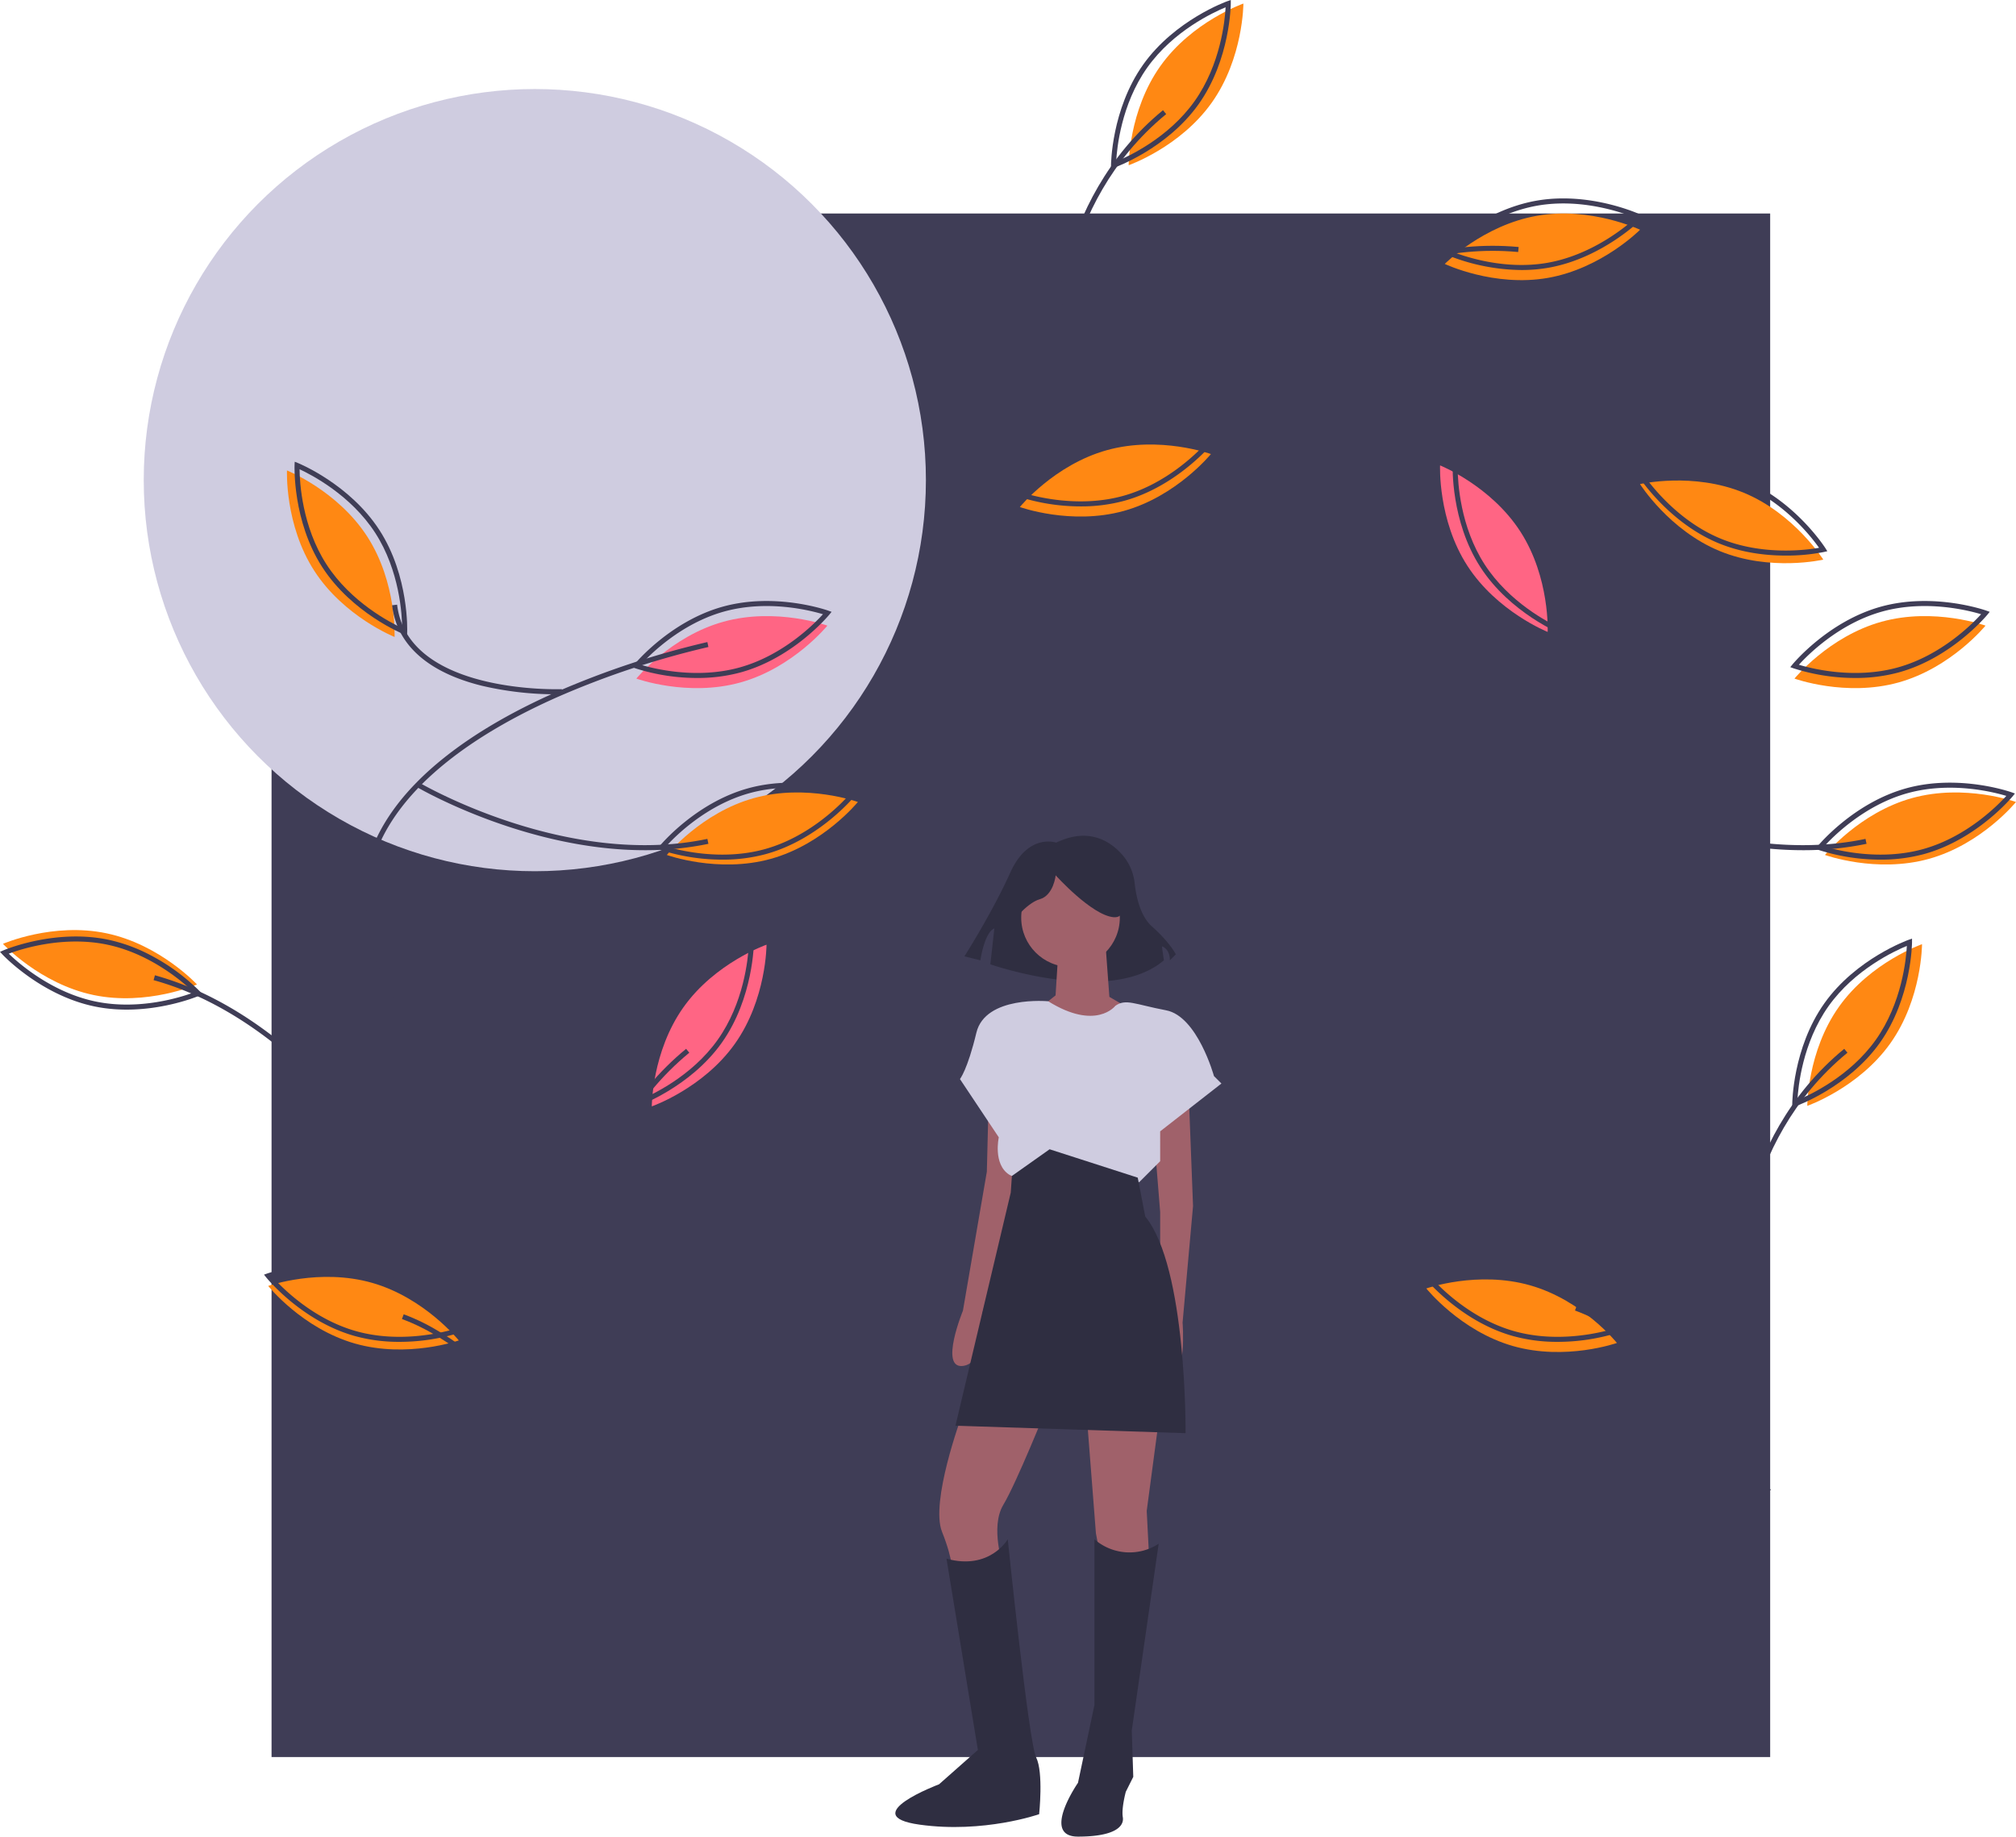 <svg id="a04e7a9c-5230-4e26-bf71-d9ceda086d2f" data-name="Layer 1" xmlns="http://www.w3.org/2000/svg" width="945.485" height="861.341" viewBox="0 0 945.485 861.341"><title>snap_the_moment</title><rect x="127.356" y="100.129" width="702.837" height="723.9" fill="#3f3d56"/><circle cx="250.826" cy="225.172" r="183.417" fill="#cfcce0"/><path d="M853.186,149.661c-25.29,4.426-48.342-6.556-48.342-6.556s17.952-18.158,43.242-22.585,48.342,6.556,48.342,6.556S878.476,145.234,853.186,149.661Z" transform="translate(-127.257 -19.329)" fill="#ff8813"/><path d="M836.815,650.597c-24.686-7.057-40.631-27-40.631-27s24.078-8.501,48.763-1.443,40.631,27,40.631,27S861.5,657.654,836.815,650.597Z" transform="translate(-127.257 -19.329)" fill="#ff8813"/><path d="M1031.898,422.124c-24.741,6.861-48.75-1.831-48.75-1.831s16.104-19.816,40.845-26.676,48.75,1.831,48.75,1.831S1056.639,415.263,1031.898,422.124Z" transform="translate(-127.257 -19.329)" fill="#ff8813"/><path d="M1017.6,339.412c-24.741,6.861-48.75-1.831-48.75-1.831s16.104-19.816,40.845-26.676,48.75,1.831,48.75,1.831S1042.341,332.551,1017.6,339.412Z" transform="translate(-127.257 -19.329)" fill="#ff8813"/><path d="M695.56,67.468c-14.858,20.939-38.966,29.353-38.966,29.353s-.018-25.534,14.84-46.473,38.966-29.353,38.966-29.353S710.418,46.53,695.56,67.468Z" transform="translate(-127.257 -19.329)" fill="#ff8813"/><path d="M654.317,258.945c-24.741,6.861-48.75-1.831-48.75-1.831s16.104-19.816,40.845-26.676,48.75,1.831,48.75,1.831S679.058,252.084,654.317,258.945Z" transform="translate(-127.257 -19.329)" fill="#ff8813"/><path d="M274.656,287.035c-13.933-21.565-12.804-47.074-12.804-47.074s23.719,9.455,37.652,31.02,12.804,47.074,12.804,47.074S288.589,308.6,274.656,287.035Z" transform="translate(-127.257 -19.329)" fill="#ff8813"/><path d="M474.45,339.412c-24.741,6.861-48.75-1.831-48.75-1.831s16.104-19.816,40.845-26.676,48.75,1.831,48.75,1.831S499.191,332.551,474.45,339.412Z" transform="translate(-127.257 -19.329)" fill="#ff6584"/><path d="M293.665,649.413c-24.686-7.057-40.631-27-40.631-27s24.078-8.501,48.763-1.443S342.428,647.97,342.428,647.97,318.35,656.471,293.665,649.413Z" transform="translate(-127.257 -19.329)" fill="#ff8813"/><path d="M471.91,508.851c-14.858,20.939-38.966,29.353-38.966,29.353s-.018-25.534,14.84-46.473,38.966-29.353,38.966-29.353S486.768,487.913,471.91,508.851Z" transform="translate(-127.257 -19.329)" fill="#ff6584"/><path d="M1013.826,508.609c-14.858,20.939-38.966,29.353-38.966,29.353s-.018-25.534,14.84-46.473,38.966-29.353,38.966-29.353S1028.684,487.671,1013.826,508.609Z" transform="translate(-127.257 -19.329)" fill="#ff8813"/><path d="M488.748,422.124c-24.741,6.861-48.75-1.831-48.75-1.831s16.104-19.816,40.845-26.676,48.75,1.831,48.75,1.831S513.489,415.263,488.748,422.124Z" transform="translate(-127.257 -19.329)" fill="#ff8813"/><path d="M404.789,821.254l-2.3-.559c.113-.465,11.28-47.129,9.855-105.526-1.313-53.797-13.888-128.852-66.339-180.904-40.571-40.264-56.145-77.636-46.289-111.078,11.236-38.126,54.014-64.04,87.922-79.065a407.938,407.938,0,0,1,71.372-23.671l.49,2.316a405.434,405.434,0,0,0-70.942,23.536C355.123,361.123,312.962,386.61,301.986,423.858c-9.59,32.543,5.781,69.124,45.687,108.727,23.426,23.248,41.004,52.91,52.244,88.159,8.98,28.16,13.957,59.929,14.795,94.426C416.136,773.869,404.903,820.787,404.789,821.254Z" transform="translate(-127.257 -19.329)" fill="#3f3d56"/><path d="M398.128,622.818c-.028-.674-2.182-67.955,50.909-111.608l1.503,1.828C398.349,555.952,400.465,622.058,400.492,622.721Z" transform="translate(-127.257 -19.329)" fill="#3f3d56"/><path d="M405.583,723.354c-.417-.678-42.249-68.015-89.817-85.417l.814-2.223c48.343,17.688,90.599,85.717,91.02,86.402Z" transform="translate(-127.257 -19.329)" fill="#3f3d56"/><path d="M429.675,418.061c-56.333,0-106.52-29.374-107.107-29.723l1.209-2.035c.682.406,69.024,40.386,135.235,26.447l.488,2.316A144.751,144.751,0,0,1,429.675,418.061Z" transform="translate(-127.257 -19.329)" fill="#3f3d56"/><path d="M387.896,344.941a152.086,152.086,0,0,1-34.676-4.008c-25.353-6.277-39.901-19.329-42.071-37.743l2.35-.277c4.968,42.16,76.553,39.654,77.27,39.621l.099,2.364C390.825,344.899,389.755,344.941,387.896,344.941Z" transform="translate(-127.257 -19.329)" fill="#3f3d56"/><path d="M424.662,538.687l-.001-1.665c0-.259.154-26.155,15.058-47.159s39.297-29.7,39.541-29.786l1.572-.548.001,1.665c0,.259-.154,26.155-15.058,47.158-14.904,21.004-39.297,29.7-39.541,29.786ZM478.406,462.95c-5.628,2.31-24.509,11.024-36.757,28.283-12.26,17.278-14.241,37.963-14.56,44.034,5.628-2.31,24.509-11.023,36.757-28.283C476.106,489.706,478.087,469.021,478.406,462.95Z" transform="translate(-127.257 -19.329)" fill="#3f3d56"/><path d="M621.778,182.62c-.028-.675-2.182-67.956,50.909-111.609l1.503,1.828C621.999,115.751,624.115,181.859,624.142,182.521Z" transform="translate(-127.257 -19.329)" fill="#3f3d56"/><path d="M648.312,98.487l-.001-1.665c0-.259.154-26.155,15.058-47.158s39.297-29.7,39.541-29.786l1.572-.548.001,1.665c0,.259-.154,26.155-15.058,47.158h0c-14.904,21.004-39.297,29.7-39.541,29.786Zm53.743-75.737c-5.628,2.31-24.509,11.024-36.757,28.283-12.26,17.278-14.241,37.962-14.56,44.034,5.628-2.31,24.509-11.024,36.757-28.283C699.756,49.506,701.737,28.822,702.056,22.75Z" transform="translate(-127.257 -19.329)" fill="#3f3d56"/><path d="M726.532,180.255l-1.749-1.594c.455-.499,46.277-49.829,114.701-43.496l-.217,2.356C772.024,131.309,726.98,179.764,726.532,180.255Z" transform="translate(-127.257 -19.329)" fill="#3f3d56"/><path d="M840.867,145.966a94.958,94.958,0,0,1-36.531-7.71l-1.503-.716,1.171-1.184c.182-.184,18.51-18.479,43.878-22.918,25.369-4.441,48.822,6.542,49.055,6.653l1.503.716-1.171,1.184c-.181.184-18.509,18.479-43.878,22.918A72.688,72.688,0,0,1,840.867,145.966Zm-33.904-9.149c5.624,2.318,25.173,9.411,46.019,5.762,20.846-3.649,36.822-16.957,41.327-21.049-5.625-2.318-25.174-9.407-46.018-5.761C827.421,119.422,811.461,132.727,806.963,136.817Z" transform="translate(-127.257 -19.329)" fill="#3f3d56"/><path d="M933.749,277.749c-23.737-9.785-37.342-31.393-37.342-31.393s24.88-5.743,48.617,4.042,37.342,31.393,37.342,31.393S957.486,287.534,933.749,277.749Z" transform="translate(-127.257 -19.329)" fill="#ff8813"/><path d="M964.71,279.885c-9.026,0-20.376-1.226-31.411-5.775-23.811-9.815-37.755-31.637-37.893-31.856l-.886-1.409,1.622-.375c.252-.058,25.524-5.713,49.333,4.102,23.811,9.815,37.755,31.637,37.893,31.856l.886,1.409-1.622.375A89.395,89.395,0,0,1,964.71,279.885Zm-66.313-37.442c3.513,4.968,16.238,21.414,35.803,29.479,19.587,8.074,40.188,5.366,46.177,4.317-3.513-4.967-16.238-21.414-35.804-29.48C925.008,238.694,904.391,241.395,898.397,242.443Z" transform="translate(-127.257 -19.329)" fill="#3f3d56"/><path d="M466.09,422.492a95.031,95.031,0,0,1-28.959-4.515l-1.566-.567,1.05-1.293c.164-.201,16.629-20.188,41.447-27.07,24.818-6.88,49.225,1.772,49.469,1.859l1.566.567-1.05,1.293c-.164.201-16.629,20.188-41.447,27.07A76.898,76.898,0,0,1,466.09,422.492Zm-26.484-6.203c5.822,1.761,25.963,6.921,46.361,1.266,20.415-5.661,35.008-20.453,39.088-24.96-5.823-1.762-25.967-6.923-46.361-1.266C458.279,396.989,443.686,411.781,439.606,416.289Z" transform="translate(-127.257 -19.329)" fill="#3f3d56"/><path d="M634.123,256.825a95.032,95.032,0,0,1-28.959-4.515l-1.566-.567,1.05-1.293c.164-.201,16.629-20.188,41.447-27.07,24.817-6.88,49.226,1.772,49.469,1.859l1.566.567-1.05,1.293c-.164.201-16.629,20.188-41.447,27.07A76.898,76.898,0,0,1,634.123,256.825Zm-26.484-6.203c5.822,1.761,25.965,6.921,46.361,1.266,20.415-5.661,35.008-20.453,39.088-24.96-5.824-1.762-25.966-6.923-46.361-1.266C626.312,231.322,611.72,246.115,607.639,250.622Z" transform="translate(-127.257 -19.329)" fill="#3f3d56"/><path d="M454.256,337.292a95.032,95.032,0,0,1-28.959-4.515l-1.566-.567,1.05-1.293c.164-.201,16.629-20.188,41.447-27.07,24.818-6.882,49.226,1.771,49.469,1.859l1.566.567-1.05,1.293c-.164.201-16.629,20.188-41.447,27.07A76.898,76.898,0,0,1,454.256,337.292Zm-26.484-6.203c5.822,1.761,25.965,6.921,46.361,1.266,20.415-5.661,35.008-20.453,39.088-24.96-5.824-1.762-25.966-6.923-46.361-1.266C446.446,311.789,431.853,326.581,427.772,331.089Z" transform="translate(-127.257 -19.329)" fill="#3f3d56"/><path d="M314.536,648.64a77.305,77.305,0,0,1-21.197-2.822c-24.762-7.079-41.068-27.197-41.231-27.4l-1.039-1.3,1.57-.555c.244-.084,24.721-8.54,49.483-1.465,24.762,7.079,41.068,27.197,41.231,27.4l1.039,1.3-1.57.555A94.949,94.949,0,0,1,314.536,648.64Zm-20.546-5.098c20.347,5.821,40.531.819,46.369-.897-4.05-4.542-18.541-19.454-38.888-25.271-20.345-5.818-40.53-.818-46.369.897C259.152,622.813,273.643,637.726,293.99,643.542Z" transform="translate(-127.257 -19.329)" fill="#3f3d56"/><path d="M318.151,317.405l-1.547-.617c-.241-.096-24.232-9.845-38.208-31.478h0c-13.976-21.632-13.003-47.51-12.992-47.769l.073-1.663,1.547.617c.241.096,24.232,9.845,38.208,31.478,13.976,21.632,13.003,47.51,12.992,47.769Zm-37.767-33.379c11.484,17.775,29.967,27.302,35.491,29.855-.058-6.085-1.146-26.85-12.63-44.625-11.484-17.775-29.967-27.302-35.491-29.855.058,6.085,1.146,26.85,12.63,44.625Z" transform="translate(-127.257 -19.329)" fill="#3f3d56"/><path d="M941.278,622.818c-.028-.674-2.182-67.955,50.91-111.608l1.502,1.828c-52.19,42.913-50.076,109.019-50.048,109.683Z" transform="translate(-127.257 -19.329)" fill="#3f3d56"/><path d="M955.733,719.354c-.417-.678-42.249-68.015-89.818-85.417l.814-2.223c48.343,17.688,90.599,85.717,91.02,86.402Z" transform="translate(-127.257 -19.329)" fill="#3f3d56"/><path d="M972.826,418.061c-56.334,0-106.521-29.374-107.108-29.723l1.209-2.035c.682.406,69.026,40.384,135.235,26.447l.488,2.316A144.749,144.749,0,0,1,972.826,418.061Z" transform="translate(-127.257 -19.329)" fill="#3f3d56"/><path d="M931.047,344.941a152.092,152.092,0,0,1-34.677-4.008c-25.353-6.277-39.901-19.329-42.071-37.743l2.35-.277c4.967,42.143,76.55,39.651,77.27,39.621l.099,2.364C933.976,344.899,932.905,344.941,931.047,344.941Z" transform="translate(-127.257 -19.329)" fill="#3f3d56"/><path d="M967.813,538.687l-.001-1.665c0-.259.154-26.155,15.057-47.159,14.905-21.004,39.296-29.7,39.541-29.786l1.572-.548.001,1.665c0,.259-.154,26.155-15.057,47.158h0c-14.905,21.004-39.296,29.7-39.541,29.786ZM1021.555,462.95c-5.628,2.31-24.508,11.024-36.756,28.283-12.26,17.278-14.24,37.961-14.559,44.034,5.628-2.31,24.508-11.023,36.756-28.283C1019.255,489.706,1021.236,469.021,1021.555,462.95Z" transform="translate(-127.257 -19.329)" fill="#3f3d56"/><path d="M1009.24,422.492a95.044,95.044,0,0,1-28.96-4.515l-1.565-.567,1.049-1.293c.164-.201,16.63-20.188,41.448-27.07,24.82-6.88,49.227,1.772,49.47,1.859l1.565.567-1.049,1.293c-.164.201-16.63,20.188-41.448,27.07h0A76.9,76.9,0,0,1,1009.24,422.492Zm-26.483-6.203c5.825,1.762,25.967,6.923,46.359,1.265h0c20.393-5.654,35.003-20.451,39.088-24.961-5.824-1.761-25.965-6.921-46.359-1.265C1001.452,396.983,986.842,411.779,982.757,416.289Z" transform="translate(-127.257 -19.329)" fill="#3f3d56"/><path d="M177.175,457.022c25.129,5.264,42.468,24.008,42.468,24.008s-23.404,10.21-48.533,4.947-42.468-24.008-42.468-24.008S152.045,451.758,177.175,457.022Z" transform="translate(-127.257 -19.329)" fill="#ff8813"/><path d="M227.788,487.752c50.046,25.863,81.146,74.999,81.507,75.579l-2.008,1.253c-.419-.674-42.781-67.567-107.999-85.582l.63-2.281A144.749,144.749,0,0,1,227.788,487.752Z" transform="translate(-127.257 -19.329)" fill="#3f3d56"/><path d="M197.473,467.097a95.044,95.044,0,0,1,23.655,17.307l1.13,1.222-1.526.667c-.238.103-24.043,10.3-49.25,5.02-25.208-5.283-42.919-24.174-43.095-24.363l-1.13-1.222,1.526-.667c.238-.103,24.043-10.3,49.25-5.02h0A76.901,76.901,0,0,1,197.473,467.097ZM218.152,484.766c-4.366-4.24-19.891-18.072-40.604-22.408h0c-20.713-4.339-40.485,2.098-46.185,4.229,4.366,4.238,19.889,18.07,40.604,22.408C192.679,493.335,212.452,486.897,218.152,484.766Z" transform="translate(-127.257 -19.329)" fill="#3f3d56"/><path d="M997.406,337.292a95.044,95.044,0,0,1-28.96-4.515l-1.565-.567,1.049-1.293c.164-.201,16.63-20.188,41.448-27.07,24.819-6.882,49.227,1.771,49.47,1.859l1.565.567-1.049,1.293c-.164.201-16.63,20.188-41.448,27.07h0A76.9,76.9,0,0,1,997.406,337.292Zm-26.483-6.203c5.825,1.762,25.967,6.922,46.359,1.265h0c20.393-5.654,35.003-20.451,39.088-24.961-5.824-1.761-25.965-6.92-46.359-1.265C989.619,311.783,975.009,326.579,970.923,331.089Z" transform="translate(-127.257 -19.329)" fill="#3f3d56"/><path d="M857.686,648.64a77.295,77.295,0,0,1-21.196-2.822c-24.763-7.079-41.069-27.197-41.232-27.4l-1.039-1.3,1.57-.555c.244-.084,24.721-8.54,49.482-1.465,24.763,7.079,41.07,27.197,41.232,27.4l1.04,1.3-1.57.555A94.947,94.947,0,0,1,857.686,648.64Zm-59.435-30.37c4.049,4.54,18.54,19.456,38.888,25.272h0c20.347,5.821,40.53.819,46.37-.897-4.05-4.542-18.542-19.454-38.888-25.271C824.251,611.549,804.084,616.553,798.252,618.27Z" transform="translate(-127.257 -19.329)" fill="#3f3d56"/><path d="M815.44,284.668c-13.933-21.565-12.804-47.074-12.804-47.074s23.719,9.455,37.652,31.02,12.804,47.074,12.804,47.074S829.373,306.234,815.44,284.668Z" transform="translate(-127.257 -19.329)" fill="#ff6584"/><path d="M861.3,317.405l-1.546-.617c-.24-.096-24.232-9.845-38.208-31.478h0c-13.976-21.632-13.003-47.51-12.992-47.769l.073-1.663,1.547.617c.241.096,24.232,9.845,38.208,31.478,13.977,21.632,13.004,47.51,12.992,47.769Zm-37.767-33.379c11.498,17.795,29.971,27.308,35.49,29.857-.057-6.084-1.145-26.85-12.63-44.626-11.484-17.775-29.967-27.302-35.49-29.855.058,6.085,1.146,26.85,12.63,44.625Z" transform="translate(-127.257 -19.329)" fill="#3f3d56"/><path d="M622.597,414.515s-13.096-4.677-21.515,14.032-21.515,39.288-21.515,39.288l7.483,1.871s1.871-13.096,6.548-14.967l-1.871,16.838s56.126,19.644,81.383-1.871l-.935-6.548s3.742.935,3.742,6.548l2.806-2.806s-2.806-5.613-11.225-13.096c-5.526-4.912-7.425-14.257-8.077-20.099a24.322,24.322,0,0,0-5.6-13.245C648.226,413.975,638.031,407.083,622.597,414.515Z" transform="translate(-127.257 -19.329)" fill="#2f2e41"/><path d="M684.679,530.292l2.102,54.659-4.905,54.659s2.102,26.629-6.307,24.527-4.205-21.023-4.205-21.023V587.754l-3.504-43.447Z" transform="translate(-127.257 -19.329)" fill="#a0616a"/><path d="M590.778,540.803l-.701,28.03-11.212,65.17s-11.212,27.33,0,25.928,9.11-24.527,9.11-24.527l14.716-58.163L601.289,542.905Z" transform="translate(-127.257 -19.329)" fill="#a0616a"/><path d="M578.164,683.758s-14.716,39.943-9.11,53.958,4.905,20.322,4.905,20.322l23.826-4.205s-6.307-18.22,0-28.731,20.322-45.549,20.322-45.549Z" transform="translate(-127.257 -19.329)" fill="#a0616a"/><polygon points="509.77 665.129 513.975 719.087 516.778 733.803 539.202 735.905 537.8 708.576 543.407 666.53 509.77 665.129" fill="#a0616a"/><path d="M670.664,743.322a25.03,25.03,0,0,1-30.133-2.102V819.004l-7.708,36.439s-17.519,25.227,0,25.227,21.724-4.905,21.023-9.11,1.402-11.913,1.402-11.913l3.504-7.008-.701-21.724Z" transform="translate(-127.257 -19.329)" fill="#2f2e41"/><path d="M599.887,741.22s-8.409,14.716-28.731,9.11l14.716,89.697L567.653,856.144s-39.242,14.716-9.11,18.92,56.061-4.905,56.061-4.905,2.102-19.621-1.402-26.629S599.887,741.22,599.887,741.22Z" transform="translate(-127.257 -19.329)" fill="#2f2e41"/><circle cx="502.062" cy="430.375" r="23.125" fill="#a0616a"/><polygon points="496.456 444.39 495.054 466.814 488.047 472.42 516.077 489.939 528.691 472.42 520.282 467.515 518.179 438.784 496.456 444.39" fill="#a0616a"/><path d="M650.342,491.049s-9.015,11.837-31.487-2.14c0,0-29.479-2.765-33.684,14.754s-7.708,21.724-7.708,21.724l18.22,27.33s-2.803,12.614,4.905,17.519,60.966,3.504,60.966,3.504l9.811-9.811V549.913l28.731-22.424-3.504-3.504s-7.708-28.03-22.424-30.833S655.247,487.545,650.342,491.049Z" transform="translate(-127.257 -19.329)" fill="#cfcce0"/><path d="M619.509,558.322l-17.681,12.512-.539,7.81-25.928,109.318,107.917,3.504s.701-77.784-18.92-101.61l-3.504-18.22Z" transform="translate(-127.257 -19.329)" fill="#2f2e41"/><path d="M600.845,453.225s7.483-10.29,14.032-12.161,7.483-11.225,7.483-11.225,16.838,18.709,27.128,19.644.935-22.45.935-22.45l-18.709-4.677L613.941,424.227l-14.032,9.354Z" transform="translate(-127.257 -19.329)" fill="#2f2e41"/></svg>